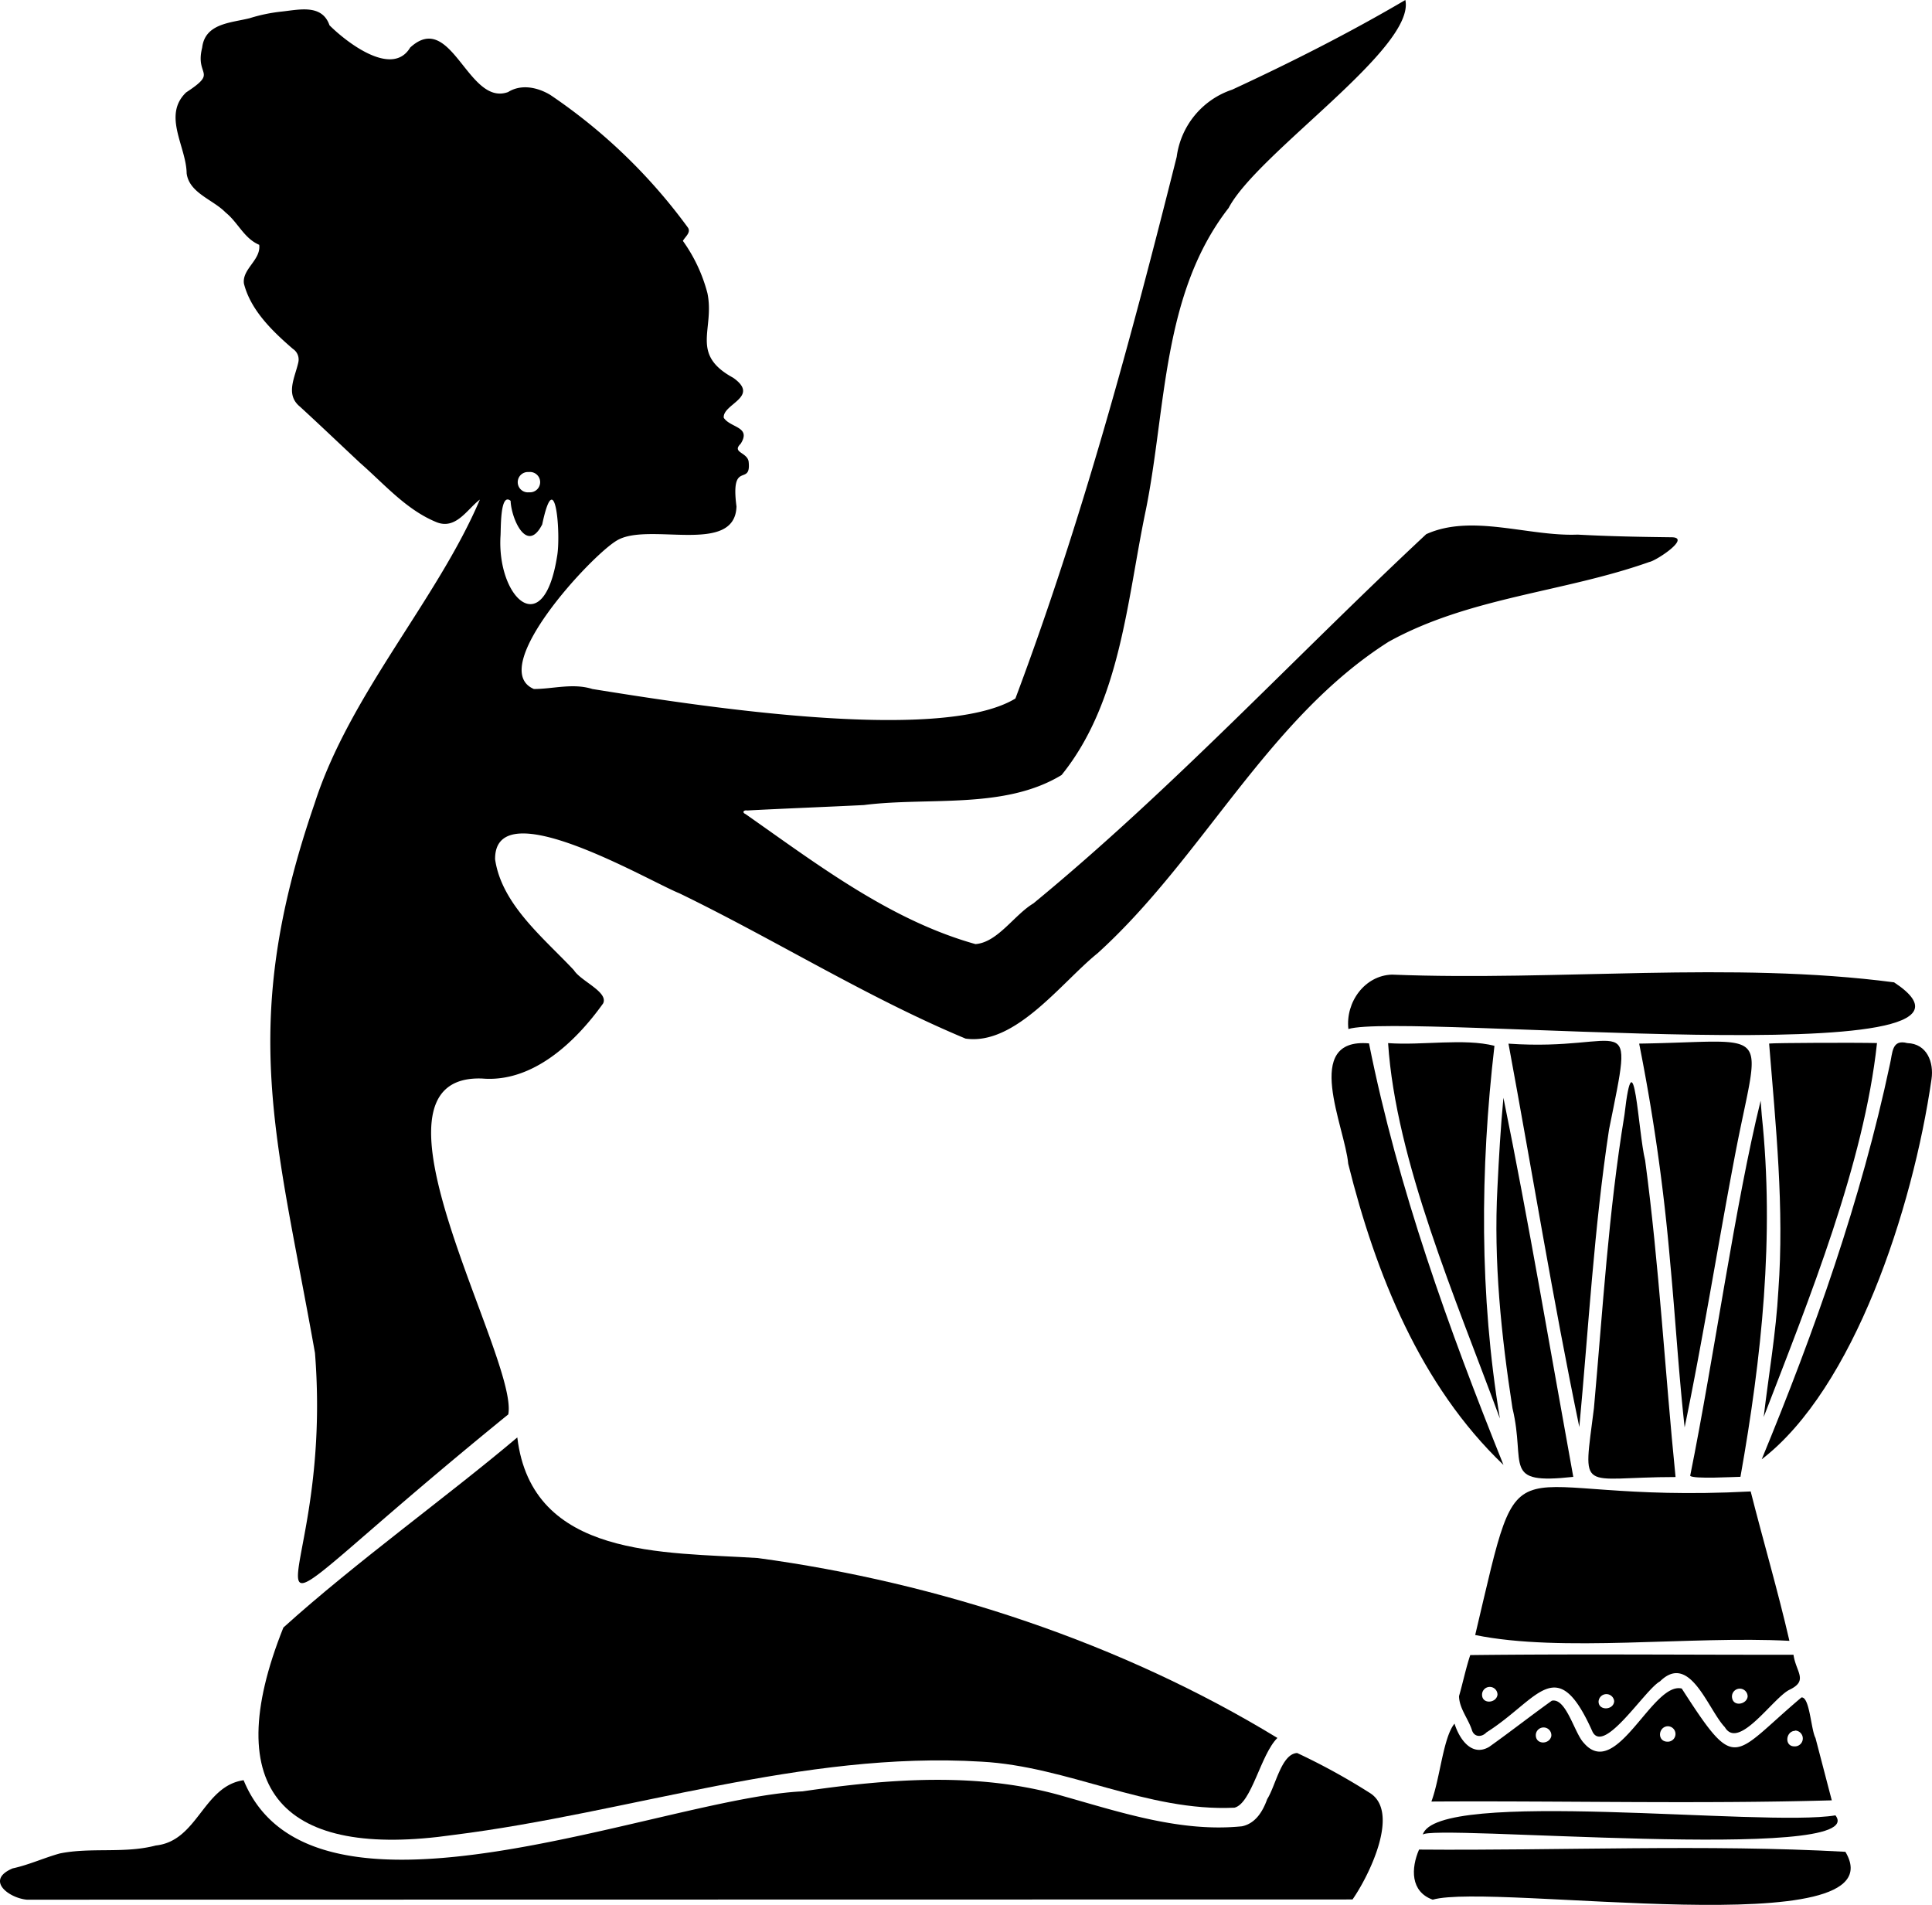 <svg xmlns="http://www.w3.org/2000/svg" viewBox="0 0 355.14 350.13"><g id="Layer_2" data-name="Layer 2"><g id="Layer_1-2" data-name="Layer 1"><path d="M4.92,349.19c-3.29-.31-7.69-3.59-2.6-5.75,3-.65,5.76-1.94,8.69-2.75,5.78-1.16,11.87.06,17.63-1.46,7.74-.82,8.68-10.92,16.14-12,12.74,31,76.93,3.22,102.74,2.05,15.89-2.32,32.4-3.63,48,.9,10.61,3,21.64,6.66,32.78,5.52,2.51-.52,3.84-2.77,4.64-5,1.58-2.5,2.6-8.31,5.5-8.47a118.19,118.19,0,0,1,13.25,7.27c5.87,3.47-.14,15.47-3.07,19.65Z"/><path d="M263.36,349.19c-4.12-1.48-4-5.78-2.51-9.21,25.84.21,53.08-1,78.37.41C349.53,357.73,274.43,346,263.36,349.19Z"/><path d="M355.05,198.37c-3.45,23.92-14.32,56.9-31.21,69.87,9.72-23.56,18.27-47.67,23.57-72.63.5-2.08.3-4.64,3.2-3.87C354.21,191.85,355.51,195.25,355.05,198.37Z"/><path d="M88.21,91.83c-2.34,1.76-4.44,5.69-8.1,4.1-5.49-2.28-9.52-7-13.91-10.83-3.68-3.44-7.33-6.93-11.05-10.34-2.77-2.25-.91-5.4-.31-8.17a2.34,2.34,0,0,0-1-2.46c-3.72-3.21-7.76-7.09-9-12C44.47,49.43,48,47.79,47.65,45c-2.8-1.18-3.9-4.12-6.18-5.94-2.31-2.38-6.7-3.58-7.16-7.2-.07-4.94-4.48-10.64-.1-14.87,6-3.93,1.61-2.87,2.95-8.22.53-4.48,5.22-4.55,8.72-5.42a30.17,30.17,0,0,1,5.87-1.22C55,1.78,59.2.7,60.57,4.65c3,3,11.49,9.68,14.83,4.09,7.61-7,10.62,10.88,18,8.18,2.42-1.52,5.44-.87,7.76.53a101.77,101.77,0,0,1,25.31,24.41c.57.9-.55,1.68-.94,2.42a29.1,29.1,0,0,1,4.51,9.61c1.38,6.7-3.28,11.19,4.75,15.56,5,3.54-2,4.79-1.75,7.34,1.21,1.87,5.11,1.62,3.11,4.78-1.67,1.63,1.14,1.53,1.46,3.24.54,4.79-3.38-.46-2.23,8.28-.26,9.1-16.23,2.76-22,6.27-4.75,2.79-24,23.56-15.24,27.29,3.51,0,7.17-1.13,10.75,0,17.43,2.79,63.68,10.27,77.76,1.75,12.18-32.45,21.22-66,29.65-99.57a15.1,15.1,0,0,1,10.2-12.35C237.34,11.46,248,6.07,258.33,0c1.91,8.84-27.17,28.11-32.48,38.22C213.57,54,214.41,75,210.63,93.73c-3.46,16.43-4.59,35.25-15.49,48.73-10.52,6.4-24.45,4-36.34,5.52-7.15.36-14.3.62-21.44,1-.67-.12-1,.36-.33.65,13.21,9.25,26.56,19.5,42.28,23.91,4.08-.31,7.11-5.36,10.65-7.48,25.53-21,48.11-45.37,72.21-67.87,8.4-3.8,18.8.45,27.83.08,5.77.32,11.54.42,17.31.49,3.6.06-2.91,4.34-4.13,4.54-15.75,5.59-33.11,6.46-47.93,14.67-22.24,14.12-34.13,39.7-53.49,57.25-6.64,5.35-15.1,17-24.27,15.69-18.05-7.53-34.94-18.14-52.61-26.71-5.71-2.29-34-19-33.87-6.25,1.2,8.32,9,14.52,14.49,20.39,1.25,2,6.38,4,5.37,6.1-5.05,7.08-12.94,14.59-22.23,13.81-24.43-.9,6.76,51.64,4.79,61.74-59.24,48.17-31.7,37-35.53-11.29-7.09-40-14.2-60-.07-101C64.26,127.65,80.43,110.15,88.21,91.83ZM92,98.56c-.65,11.27,7.89,19.54,10.4,3.72.73-3.91-.31-17.38-2.73-5.89-2.82,5.55-5.69-1.08-5.81-4.33C91.88,90.42,92.1,97.42,92,98.56Zm5.2-11.79a1.87,1.87,0,1,0,.06,3.72A1.87,1.87,0,1,0,97.2,86.77Z"/><path d="M234.81,319.46c-3.1,3.08-4.72,12-7.88,12.82-16.07.77-30.65-7.61-46.52-8.46-32.94-2-64.69,9.42-97.06,13.47-31.06,4.45-43.34-7.9-31.26-38.12,13.16-11.9,30.37-24.26,43-34.95,2.67,22.28,27,21.06,44.19,22.17C172.54,290.9,206.16,302,234.81,319.46Z"/><path d="M321.81,274.15c2.32,9.15,5,18.26,7.12,27.46-18.33-.95-41.9,2.19-57.76-1.07C280.36,261.76,274.72,276.63,321.81,274.15Z"/><path d="M247.86,189.15c-.55-4.94,3-9.84,8-10,30.54,1.22,62.36-2.51,92.31,1.42C374.51,197.91,257.89,186.05,247.86,189.15Z"/><path d="M263.12,331.15c1.61-4.3,2.16-11.79,4.25-14.32.86,2.75,3.12,6.18,6.37,4.27,3.88-2.76,7.64-5.71,11.51-8.48,2.65-.59,4.17,6,5.89,7.76,6,7,12.62-11.32,18-10,10.15,15.78,9.17,12.46,22,1.64,1.52-.18,1.75,5.92,2.58,7.44,1,3.8,2,7.67,3,11.47C312.42,331.62,287.61,331,263.12,331.15Zm66.84-13c-1.73.08-2,2.88-.09,2.86A1.43,1.43,0,0,0,330,318.1Zm-23.45,2a1.42,1.42,0,1,0-.1-2.83C304.77,317.58,304.64,320.12,306.51,320.15Zm-24.2-1.21c0,1.8,2.51,1.75,2.85.19A1.43,1.43,0,1,0,282.31,318.94Z"/><path d="M277.29,191.84c22.1,1.54,23.2-7.63,18.48,15.8-2.75,18.12-3.76,36.43-5.46,54.67C285.5,239.14,281.63,215.27,277.29,191.84Z"/><path d="M301.31,191.83c25.26-.37,22.19-3.81,17.48,21.24-3.11,16.41-5.75,33-9.12,49.3-1.12-10.08-1.7-20.21-2.66-30.31A363.28,363.28,0,0,0,301.31,191.83Z"/><path d="M275.71,260.74c-8.1-22-19.13-47.41-20.55-69,6.24.46,14-.93,19.55.5C272.06,215.06,271.94,238.05,275.71,260.74Z"/><path d="M325.2,191.82c1.12-.13,16.07-.19,19.83-.09-2.39,22.15-12.4,46.88-20.83,68.74.91-7.75,2.27-15.47,2.7-23.28C328,222.05,326.42,206.91,325.2,191.82Z"/><path d="M308,271.5c-17.88,0-17,3.39-15-12.68,1.62-18,2.67-36.06,5.61-53.9,1.76-15.43,2.51,3.23,3.8,8.37C305,232.62,306.05,252.14,308,271.5Z"/><path d="M251.65,191.79c5.34,26.68,14.62,52.34,24.72,77.49-15.28-14.58-23.51-35.18-28.54-55.35C247.24,207.14,239.27,190.7,251.65,191.79Z"/><path d="M329.68,304.17c.45,3.19,2.77,4.72-.69,6.41-3,1.4-9.37,11.25-11.93,6.9-3.1-3.24-6.43-13.84-11.93-8.41-2.71,1.46-10.2,13.42-12.38,9.28-6.64-14.93-9.95-5.94-19.51.09-.88.94-2.28.9-2.68-.45-.67-2.07-2.34-4-2.36-6.22.72-2.51,1.24-5.07,2.06-7.54C290.05,304,309.87,304.19,329.68,304.17Zm-35.83,8.61c0,1.73,2.79,1.6,2.87-.09A1.44,1.44,0,0,0,293.85,312.78Zm-21.42-1.28c0,1.82,2.66,1.59,2.84,0A1.42,1.42,0,1,0,272.43,311.5Zm48.82.34a1.44,1.44,0,1,0-2.86.24C318.66,313.81,321.13,313.26,321.25,311.84Z"/><path d="M289.2,271.47c-13.28,1.46-8.64-2.1-11.18-12.63-2.07-13.41-3.48-27-2.76-40.56.27-5.5.58-11,1.1-16.49C281,224.56,285,248.35,289.2,271.47Z"/><path d="M319.93,271.46c-1,0-8.74.46-9.24-.19,4.41-21.89,8.28-50,12.95-68.94.08.9.15,1.79.21,2.69C326.21,227.29,323.83,249.51,319.93,271.46Z"/><path d="M261.52,337.28c2.38-8.67,62.62-1.37,75.87-3.59C344.25,342.52,261.88,335.14,261.52,337.28Z"/></g></g></svg>